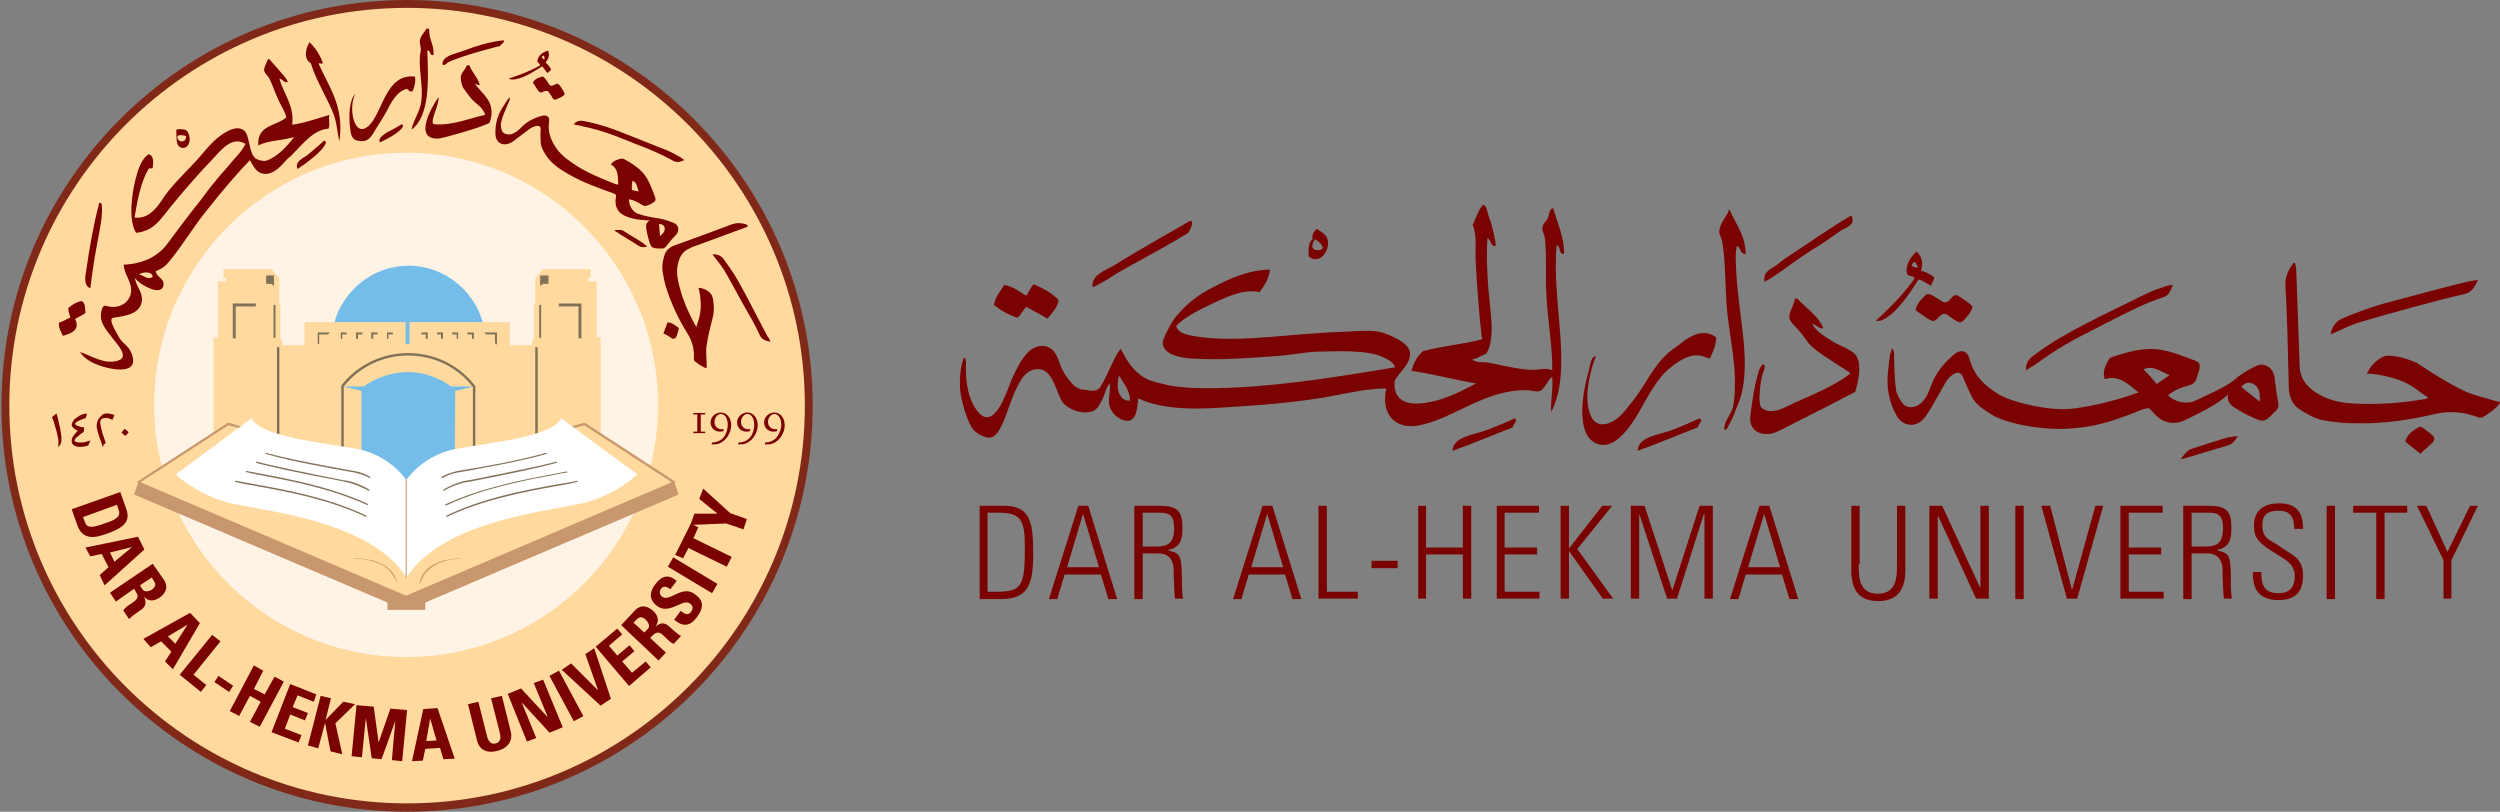 <?xml version="1.0" encoding="utf-8"?>
<!-- Generator: Adobe Illustrator 19.1.0, SVG Export Plug-In . SVG Version: 6.00 Build 0)  -->
<svg version="1.1" id="Layer_1" xmlns="http://www.w3.org/2000/svg" xmlns:xlink="http://www.w3.org/1999/xlink" x="0px" y="0px"
	 viewBox="0 0 509.1 165.3" style="enable-background:new 0 0 509.1 165.3;" xml:space="preserve">
<rect x="0" y="0" width="509.1" height="165.3" fill="#808080" stroke="none"/>
<style type="text/css">
	.st0{fill:#FFD99D;}
	.st1{fill:#802919;}
	.st2{fill:#FFF3E5;}
	.st3{fill:#FFFFFF;}
	.st4{fill:#817257;}
	.st5{fill:#74BDE9;}
	.st6{fill:#857D5D;}
	.st7{fill:#C9976D;}
	.st8{fill-rule:evenodd;clip-rule:evenodd;fill:#7A0200;}
	.st9{fill:#7A0200;}
</style>
<g>
	<g>
		<path class="st0" d="M164.7,82.6c0-45.2-36.6-81.8-81.8-81.8C37.7,0.8,1.1,37.4,1.1,82.6c0,45.2,36.6,81.8,81.8,81.8
			C128.1,164.4,164.7,127.8,164.7,82.6"/>
		<path class="st1" d="M82.9,165.3c-45.6,0-82.6-37.1-82.6-82.6C0.2,37.1,37.3,0,82.9,0c45.6,0,82.6,37.1,82.6,82.6
			C165.5,128.2,128.4,165.3,82.9,165.3 M82.9,1.6c-44.7,0-81,36.3-81,81c0,44.7,36.3,81,81,81c44.7,0,81-36.3,81-81
			C163.9,38,127.5,1.6,82.9,1.6"/>
		<path class="st2" d="M134,82.5c0,28.4-23,51.3-51.3,51.3c-28.4,0-51.3-23-51.3-51.3c0-28.4,23-51.4,51.3-51.4
			C111,31.1,134,54.1,134,82.5"/>
		<polygon class="st0" points="122.3,88.4 122.3,68.7 121.5,68.7 121.5,57.3 119.8,57.3 119.8,56.6 120.3,56.6 120.3,54.8 
			110.5,54.8 109,56.7 109,61.9 108.7,62 108.7,69 108.4,69.2 108.4,70.3 103.8,70.3 103.8,65.6 62,65.6 62,70.3 57.5,70.3 
			57.5,69.2 57.1,69 57.1,62 56.9,61.9 56.9,56.7 55.3,54.8 45.5,54.8 45.5,56.6 46,56.6 46,57.3 44.4,57.3 44.4,68.7 43.5,68.7 
			43.5,88.2 28.2,98.2 82.6,121.4 82.8,121.5 82.9,121.4 137.3,98.2 		"/>
		<polygon class="st3" points="128.7,32.5 128.7,32.5 128.7,32.5 		"/>
		<polygon class="st4" points="96.1,69 96.5,69 96.5,67.7 95.2,67.7 95.2,68.1 96.1,68.1 		"/>
		<polygon class="st4" points="99,68.1 100.8,68.1 100.8,69.9 101.2,70.2 101.2,67.7 98.6,67.7 		"/>
		<polygon class="st4" points="69.7,68.1 70.6,68.1 70.6,67.7 69.4,67.7 69.4,69 69.7,69 		"/>
		<polygon class="st4" points="93,69 93.3,69 93.3,67.7 92.1,67.7 92.1,68.1 93,68.1 		"/>
		<polygon class="st4" points="64.7,70.2 65,69.9 65,68.1 66.8,68.1 67.2,67.7 64.7,67.7 		"/>
		<polygon class="st4" points="76,68.1 76.9,68.1 76.9,67.7 75.6,67.7 75.6,69 76,69 		"/>
		<polygon class="st4" points="72.9,68.1 73.8,68.1 73.8,67.7 72.5,67.7 72.5,69 72.9,69 		"/>
		<polygon class="st4" points="89.8,69 90.2,69 90.2,67.7 89,67.7 89,68.1 89.8,68.1 		"/>
		<polygon class="st4" points="79.1,68.1 80,68.1 80,67.7 78.8,67.7 78.8,69 79.1,69 		"/>
		<polygon class="st4" points="86.7,69 87.1,69 87.1,67.7 85.8,67.7 85.8,68.1 86.7,68.1 		"/>
		<polygon class="st4" points="113.8,61.8 113.8,62.4 117.8,62.4 117.8,68.9 118.4,68.9 118.4,61.8 		"/>
		<polygon class="st4" points="110,56.1 110,58.2 110.6,57.8 111.7,57.8 111.7,56.1 110.3,56.1 		"/>
		<rect x="109.8" y="62.1" class="st4" width="0.4" height="6.7"/>
		<rect x="55.7" y="62.1" class="st4" width="0.4" height="6.7"/>
		<polygon class="st4" points="55.8,56.1 55.5,56.1 54.2,56.1 54.2,57.8 55.2,57.8 55.8,58.2 		"/>
		<polygon class="st4" points="47.4,68.9 48,68.9 48,62.4 52.1,62.4 52.1,61.8 47.4,61.8 		"/>
		<rect x="56.4" y="70.7" class="st4" width="0.5" height="17.8"/>
		<rect x="109" y="70.7" class="st4" width="0.5" height="17.8"/>
		<path class="st4" d="M83.1,71.9c-5.3,0-10.3,2.4-13.6,6.6l0,0.1v19.9h27.3V78.6l-0.1-0.1C93.4,74.3,88.5,71.9,83.1,71.9 M96.3,98
			H70V78.7c3.2-4,8-6.3,13.1-6.3c5.2,0,10,2.3,13.2,6.4V98z"/>
		<path class="st5" d="M82.5,70.1h0.9v-4.5h14.9c-1.9-6.7-8.1-11.5-15.1-11.5c-7,0-13.2,4.8-15.1,11.5h14.5V70.1z"/>
		<path class="st5" d="M91.9,78.7c-9.5-6.6-17.8,0-17.8,0h-4.4l3.9,0.9v18.7l19,0l0.1-18.7l3.8-0.9h-4.4H91.9z"/>
		<line class="st6" x1="108.7" y1="95.9" x2="108.5" y2="95.7"/>
		<path class="st7" d="M137.4,98.4L137.4,98.4c0.1,0,0.1-0.1,0.1-0.2c0-0.1,0-0.2-0.1-0.2l-18.3-11.9c-0.1,0-0.1,0-0.2,0l-2.4,0.7
			c-0.1,0-0.2,0.1-0.1,0.3c0,0.1,0.1,0.2,0.3,0.1l2.3-0.6l17.8,11.6l-54.1,23.1L28.6,98.2l17.9-11.6l2.3,0.6c0.1,0,0.2,0,0.3-0.1
			c0-0.1,0-0.2-0.1-0.3l-2.4-0.7c-0.1,0-0.1,0-0.2,0L28.1,98c-0.1,0-0.1,0.1-0.1,0.2c0,0.1,0.1,0.1,0.1,0.2l0,0l-0.8,2.3l51.6,22
			v1.5h7.7v-1.5l51.6-22L137.4,98.4z"/>
		<path class="st3" d="M82.8,97.7c0,0,3.1-4.8,9.6-6.2c6.6-1.3,19.9-2.4,21.9-6.3l15.5,11.4c0,0-3.9,3.8-10.1,5.6
			c-6.2,1.8-29.2,3.3-36.9,15.4V97.7z"/>
		<path class="st3" d="M82.7,97.7c0,0-3.1-4.8-9.6-6.2c-6.6-1.3-19.9-2.4-21.9-6.3L35.8,96.6c0,0,3.9,3.8,10.1,5.6
			c6.2,1.8,29.2,3.3,36.9,15.4V97.7z"/>
		<path class="st4" d="M90,97.4c0.9-0.5,2-1,3.3-1.2c0.2,0,0.6-0.1,1.2-0.2c3.3-0.6,11.9-2.1,16.9-3.6l-0.2-0.2
			c-5,1.5-13.5,3-16.8,3.5c-0.6,0.1-1.1,0.2-1.2,0.2c-1.3,0.3-2.4,0.7-3.3,1.2L90,97.4z"/>
		<path class="st4" d="M112.8,96.7c1-0.2,1.9-0.4,2.8-0.5l-0.2-0.2c-0.8,0.2-1.7,0.3-2.6,0.5l0,0c-5.8,1.1-14.5,2.7-22.1,6.2l0,0.3
			C98.3,99.4,107,97.8,112.8,96.7L112.8,96.7z"/>
		<path class="st4" d="M113.2,99c1.8-0.3,3.4-0.6,4.5-0.9l-0.2-0.2c-1.1,0.3-2.7,0.5-4.4,0.8c-6.1,1.1-14.8,2.7-22.2,6.3l0,0.3
			C98.4,101.7,107.1,100.1,113.2,99"/>
		<path class="st4" d="M95.5,97.8l-0.7,0.1c-1.5,0.3-3.4,1.1-4.5,1.8l0,0.3c1.1-0.7,3-1.5,4.6-1.8l0.7-0.1
			c9.2-1.8,15.2-3.1,17.9-3.9l-0.2-0.2C110.5,94.8,104.5,96,95.5,97.8"/>
		<path class="st4" d="M70.6,98.2c1.5,0.3,3.5,1.2,4.6,1.8l0-0.3c-1.1-0.7-3-1.5-4.5-1.8c-0.1,0-0.4-0.1-0.8-0.1
			C61,96,55.1,94.8,52.3,94L52,94.2c2.7,0.8,8.7,2.1,17.8,3.8C70.3,98.1,70.5,98.2,70.6,98.2"/>
		<path class="st4" d="M54,92.4c5,1.5,13.6,3,16.9,3.6c0.6,0.1,1.1,0.2,1.2,0.2c1.3,0.3,2.4,0.7,3.3,1.2l0-0.3c-0.9-0.5-2-1-3.3-1.2
			c-0.2,0-0.6-0.1-1.2-0.2c-3.3-0.6-11.7-2.1-16.8-3.5L54,92.4z"/>
		<path class="st4" d="M52.7,96.7L52.7,96.7c5.9,1.1,14.6,2.7,22.2,6.2l0-0.3c-7.6-3.5-16.3-5.1-22.1-6.2l0,0
			c-0.9-0.2-1.8-0.3-2.6-0.5l-0.2,0.2C50.7,96.3,51.7,96.5,52.7,96.7"/>
		<path class="st4" d="M52.3,99c6.1,1.1,14.8,2.7,22.3,6.3l0-0.3c-7.5-3.6-16.2-5.2-22.2-6.3c-1.7-0.3-3.3-0.6-4.4-0.8l-0.2,0.2
			C48.9,98.4,50.5,98.7,52.3,99"/>
		<path class="st7" d="M82.7,117.7c-0.1,0-0.1-0.1-0.1-0.1V97.7c0-0.1,0.1-0.1,0.1-0.1c0.1,0,0.1,0.1,0.1,0.1v19.9
			C82.9,117.7,82.8,117.7,82.7,117.7"/>
		<path class="st8" d="M88.3,11.2c-1,0.2-0.5-1-1.3-0.9c0.3,6.1,0.5,13.4-3.2,16.1c0.4-2.1,1.7-3.5,2-5.8c0.4-2.9-0.5-6.1-0.3-9
			c0-0.5,0.2-1.1,0.2-1.6c0-0.5-0.3-1.2-0.2-1.7c0.1-1,1-1.8,1.4-2.5c0.2,0,0.4,0,0.5,0.2C87.3,8,88.4,9,88.3,11.2"/>
		<path class="st8" d="M102.6,8.2c0.1,0.7-0.6,0.7-0.8,1.2c-0.4,0-7.6,1.9-10.6,3.3c-0.3,0.2-0.6,0.8-1.1,0.4c0-1.7,2.2-2,4.1-2.7
			C96.9,9.4,99.6,8.5,102.6,8.2"/>
		<path class="st8" d="M63,8.6c1.2,1,2.3,2.9,2.7,4.1c0,0.7-0.6-0.1-0.8,0.3c2,4.6,5.3,8.7,4.2,15.8c-0.3-1.2-0.5-3.5-1-5.1
			c-1.3-3.6-3.6-6.9-4.8-10.8C61.8,12,62.2,10.1,63,8.6"/>
		<path class="st8" d="M54.6,12c0.2,0,0.3,0.2,0.4,0.2c0.6,0.8,1.3,1.4,1.9,2.2c0.6,0.7,1.4,1.4,1.7,2.3C58,17,57.5,16.1,56.9,16
			c0.8,3.1,3.1,5.5,2.6,9.4c2.8-0.4,5.1-1.3,7.6-2c-0.3,0.8,0.2,2-0.2,2.8c-3.1,0.2-5.4,3.3-7.4,5.3c-0.3,0.4-0.8,0.6-1.1,1
			c-0.9,1-2.4,2.8-4.1,2.9c-2,0.1-2.6-1.4-3.4-2.8c-3,3.1-5.8,6.5-8.6,10c-2.8,3.4-5,7.2-7.8,10.6c-0.8,1-1.6,1.6-2.8,2
			c0.2,1.3,1.7,1.4,1.6,2.8c-0.3,2.6-5-0.1-5.8-1.4c0.1,1.6,1.6,2.8,1.4,4.7c-0.4,2.6-3.1,3-5.8,3.4c-1.2,0.2,0.5,2.8,1.2,4.1
			c0.8,1.3,1.9,1.6,2.5,3.2c1.9,4.9-5.3,3.1-7.6,2c-1.4-0.6-2.5-1.6-2.9-2.3c2.3,0.7,5.2,2.8,8.1,1.6c2.4-1.3-2.8-5-3.7-7.9
			c-0.4-1.2,0-3.6,1-3.1c2.6,0.8,4.8-0.8,5-2.9c0.2-2-1.5-3.6-1.5-5.5c4.3-0.2,7.3-1.9,9.2-4.7c0.4-0.5,4.6-6.2,6.5-8.5
			c0.3-0.4,0.6-0.8,0.9-1.2c0.8-1.1,1.7-2.2,2.7-3.4c0.1-0.1,0.4-0.5,0.5-0.6c0.4-0.4,0.9-1,1.4-1.6c1.2-1.5,2.7-2.8,3.6-4.6
			c-2.8-1.7-5,1.3-6.7,3.1c-2.8,2.9-5.3,5.8-7.8,8.8c-1.3,1.5-2.4,3.2-3.7,4.4c-0.9,0.9-2.5,1.7-4.1,1.8c-1.7-2.8-0.8-8.6,0.2-12
			c0.5-1.7,1.3-3.4,2.4-4c0.9,0.3,1,1.3,0.8,2.6c0.1,0.5-0.5,0.2-0.8,0.3c-1.6,2.7-2.3,6.3-2.9,10c2.5,0.3,4.1-1.4,5.4-3.3
			c1.9-3,4.3-5.2,7.2-8.3c1.1-1.2,2.2-2.7,3.7-4.1c1.1-1,4.1-3.4,5.9-2.1c1.4,1,0.9,4.6,2.5,5.8c0.4,0.3,1.5,0.6,2.2,0.4
			c2.3-0.8,4.3-3.1,5.6-4.8c-2.3,0.7-5.3,0.7-7.3,1.7c-0.3-4.2,3.7-3.9,5.7-5.7c-0.2-1.2-1.2-2.5-1.8-4c-0.6-1.3-1.1-2.9-1.7-4
			c-0.3-0.5-0.9-1-1-1.5C53.7,13.7,54.3,12.8,54.6,12 M28.3,55.9c0.9,0.1,1.7,1.2,2.8,0.5C31,55.1,28.9,55.4,28.3,55.9"/>
		<path class="st8" d="M97.7,17.3c-0.5,0.1-0.7-0.2-1-0.3c0.9,1.6,3.4,3,3.4,5.8c0,0.8-0.1,1.3-0.4,2.2c-1.5,0.9-9.3,3.1-10.3,3.2
			c-5.5,0.4-1.3-6.8-0.1-8.4c0.2,1.6-2.1,5.4-0.8,5.5c3.7,0.3,7-1.2,10.3-1.9c-0.4-1.6-2-2.3-2.9-3.4c-0.7-0.9-0.8-1-1.5-2
			c-0.4-0.6-0.8-2.3-0.4-2.9c0.3-0.6,0.8-1.1,1.1-1.8c0.1,0,0.3,0,0.5,0C96.1,14.8,97.3,15.7,97.7,17.3"/>
		<path class="st8" d="M84.5,15.6c0.2,1-0.1,2.2-0.5,3c-0.8,0.2-0.7-0.4-1.2-0.5c-2.1,0.6-3.1,2.7-4.2,4.8c-0.5,0.9-1.1,1.8-1.7,2.8
			c-1,1.4-1.5,3.4-3.8,3c-1.6-0.2-1.7-1.4-1.9-3.5c-0.1-1.8-0.1-4.9,1.2-6.1c-1.6,2.6-0.3,9.5,2.8,6.4C78,22.7,78.6,14.9,84.5,15.6"
			/>
		<path class="st8" d="M35.9,26.4c0.3-0.1,1.3-0.2,2,0.1c1.2,1.1,0.9,3.9-0.9,3.6C35.7,29.8,36,28,35.9,26.4 M36.1,27.8
			c0,1.3,1.9,1.4,1.8-0.1C37.3,27.5,36.3,27.4,36.1,27.8"/>
		<path class="st8" d="M66,28.6c0.2,0.1,0.3,0.2,0.4,0.4c-0.5,1.8-4.7,4.7-5.8,5.4c-0.7-1.5,1.2-2.2,2.1-2.9
			C63.8,30.6,65.9,28.8,66,28.6"/>
		<path class="st8" d="M20.3,41.3c0.2,0,0.3,0.1,0.4,0.2c0.3,2.2-0.3,4.8-0.8,7.5c-0.6,3.2-1.1,6.2-1.5,9.7c-1.5-0.6-1-2.5-0.8-3.9
			c0.6-4.2,1.5-9.3,2.5-13C20,41.5,20.2,41.5,20.3,41.3"/>
		<path class="st8" d="M16.6,61.3c0.8,0.3,0.7,1.5,0.8,2.4c-0.6,0.6-1.5,0.8-2.1,1.3c1.1,2.2-0.8,2.9-2.5,3.4
			c-0.3-0.9-0.9-1.4-0.8-2.7c0.9-0.2,1.4-0.7,2.3-1c-0.1-0.7-0.4-1.2-0.4-2C14.7,62.1,15.5,61.5,16.6,61.3"/>
		<path class="st8" d="M81.8,25.3c0.2,0.1,0.3,0.3,0.3,0.4c-0.8,1.5-3.6,2.7-4.7,3.3c-0.7-0.8,1.2-2,2.3-2.5
			C81,25.8,81.7,25.4,81.8,25.3"/>
		<path class="st8" d="M152.3,46.1c-0.2,0.1-0.4,0.2-0.7,0.3c-3.2,1.2-6.3,2.3-9.5,3.5c-0.6,0.2-1.2,0.4-1.7,0.7
			c-1.5,0.6-2.1,1.9-2.4,3.4c-0.3,1.5,0,3.1,0.4,4.5c0.7,2.7,1.8,5.2,3.1,7.6c0.1,0.1,0.2,0.3,0.3,0.5c0.3-1.1,0.7-2,0.8-3
			c0.3-1.7-0.1-4.4-0.4-5c1.1,0.1,2,0.5,2.6,1.3c0.6,0.7,0.7,3.4,0.4,4.5c-0.5,2-1,3.9-1.3,5.9c-0.2,1.3,0,2.7,0,4
			c0,0.2,0,0.4,0,0.7c-1-0.3-1.7-0.9-2.5-1.5c-0.1-0.1-0.1-0.3-0.1-0.5c0.1-1.8-0.3-3.5-1.3-5.1c-1.7-2.7-3.1-5.6-4.1-8.6
			c-0.5-1.4-0.8-2.8-1-4.3c-0.1-1,0.1-2,0.4-3c0.3-1,1-1.6,2-2c2.2-0.8,4.4-1.6,6.6-2.4c1.7-0.6,3.4-1.3,5.1-1.9c1.1-0.4,2-0.3,3,0
			C152.3,46,152.3,46,152.3,46.1"/>
		<path class="st8" d="M156.9,69.6c-1.1-0.2-1.8-0.5-2.2-1.4c-1-2.2-2.2-4.2-3.4-6.3c-1.3-2.3-2.5-4.7-3.9-7
			c-0.7-1.1-1.6-2.1-2.3-3.1c0.8-0.1,1.7,0.2,2.3,1c1,1.4,2,2.8,2.8,4.2c1.8,3.2,3.4,6.4,5.1,9.6c0.3,0.6,0.7,1.3,1,1.9
			C156.6,68.8,156.7,69.1,156.9,69.6"/>
		<path class="st8" d="M116.8,25.3c0.9-1,1.9-0.7,2.8-0.5c2.6,0.5,5.1,1.4,7.6,2.4c2.9,1.1,5.7,2.3,8.6,3.4c1,0.4,1.9,1,2.9,1.5
			c0.2,0.1,0.3,0.3,0.7,0.5c-0.8,0.3-1.4,0.6-2.2,0.2c-2.5-1.4-5.1-2.5-7.8-3.5c-2.1-0.8-4.1-1.7-6.3-2.4c-1.8-0.6-3.6-1-5.4-1.4
			C117.5,25.5,117.2,25.4,116.8,25.3"/>
		<path class="st8" d="M108.5,16.8c0.5-0.8,1.2-1,1.9-1.2c0.1-0.1,0.5,0.2,0.6,0.4c0.3,0.3,0.5,0.7,0.7,1c0.3,0.5,0.6,0.6,1.1,0.3
			c0.8-0.4,0.9-0.3,1.4,0.4c0.2,0.3,0.3,0.5,0.5,0.8c0.4,0.7,0.4,0.8-0.3,1.2c-0.1,0.1-0.3,0.2-0.4,0.2c-1.2,0.6-1.2,0.6-1.8-0.5
			c-0.1-0.1-0.2-0.3-0.3-0.4c-0.2-0.5-0.5-0.6-1.1-0.4c-0.8,0.4-0.9,0.3-1.4-0.4C109.1,17.7,108.8,17.2,108.5,16.8"/>
		<path class="st8" d="M135.1,67.9c0.3-0.9,0.6-1.5,0.8-2.2c0.9-0.1,1.5,0.5,2.2,1c0.1,0.1,0.2,0.3,0.1,0.4
			c-0.2,0.6-0.3,1.2-0.6,1.7c-0.1,0.1-0.5,0.2-0.6,0.2C136.4,68.6,135.8,68.2,135.1,67.9"/>
		<path class="st9" d="M127.1,47.1c-0.6-0.4-1.2-0.3-2-0.2c0.2,0.2,0.3,0.3,0.4,0.3c1.5,1,3.1,1.9,4.6,2.9c0.5,0.3,1,0.3,1.7,0.1
			c-0.4-0.3-0.7-0.6-1-0.8C129.6,48.6,128.3,47.9,127.1,47.1"/>
		<path class="st9" d="M137.2,45.4c-0.9-0.4-1.9-0.7-2.9-0.9c-1.5-0.2-3-0.5-4.5-1c-1-0.4-1.8-1.8-1.7-2.9c1,0.1,1.8,0.6,2.6,1.1
			c0.4,0.3,0.8,0.3,1.2,0.1c0.3-0.1,0.6-0.2,0.9-0.4c0.7-0.4,0.8-0.6,0.6-1.3c-0.5-1.3-1-2.6-1.6-3.7c-1.1-1.9-2.9-3-4.7-4
			c-0.2-0.1-0.4-0.1-0.6-0.1c-0.8,0.2-1.6,0.4-2.1,1.2c1.6,0.9,1.4,2.5,1.5,4.1c-0.4-0.1-0.6-0.1-0.8-0.2c-2.5-1-5-2-7.3-3.4
			c-1.7-1.1-3.3-2.1-4.5-3.8c-1.1-1.6-1.8-3.3-1.5-5.3c0.2-1.1-0.4-1.6-1.5-1.3c-1.5,0.4-2.9,1.1-4,2.2c-0.6,0.6-1.2,1.2-2.1,1.5
			c-0.8,0.2-1.7,0-2-0.7c-0.2-0.6-0.3-1.3-0.1-1.9c0.3-1.3,0.9-2.4,1.4-3.7c0.1-0.3,0.4-0.6,0.3-1.2c-0.2,0.3-0.4,0.4-0.5,0.6
			c-0.4,0.6-0.7,1.1-1.1,1.7c-1,1.7-1.4,3.4-1.3,5.4c0.1,1.5,1.4,2.3,2.8,1.7c0.5-0.2,1-0.5,1.4-0.9c1-0.7,1.9-1.4,2.8-2.1
			c0.3-0.2,0.7-0.4,1.1-0.5c0.7-0.2,1.2,0,1.1,0.8c-0.1,0.8,0,1.6,0,2.3c0,1,0.5,1.9,1,2.7c1.2,1.9,3,3,4.9,4.1
			c2.8,1.6,5.7,2.6,8.7,3.7c0.8,0.3,0.8,0.3,0.7,1c-0.3,1.8,0.5,3.2,2.2,3.8c1.5,0.6,3,0.7,4.7,0.8c-0.7,0.4-0.8,1-0.7,1.6
			c0.1,0.8,0.3,1.5,0.5,2.3c0.5,1.7,0.6,1.8,2.4,1.8c0,0,0.1,0,0.1,0c0.5,0.1,0.8-0.1,1.1-0.5c0.6-0.8,1.2-1.5,1.9-2.2
			C138.4,47.1,138.3,45.8,137.2,45.4 M128.8,36.8c1,0.4,0.9,1.4,1.3,2.2c-0.5-0.1-0.9-0.2-1.4-0.3C128.6,38,128.7,37.4,128.8,36.8
			 M134.4,48.1c-0.1-0.9-0.1-1.7-0.2-2.5c0.5,0,0.9,0.2,1.1,0.6C135.5,46.9,135.3,47.3,134.4,48.1"/>
		<path class="st8" d="M111.6,10.3c0.4,1,0.1,1.7-0.5,2.4c0.4,0.4,0.8,0.8,1.1,1.4c0,0.4-0.6,0.5-0.7,0.8c-0.4-0.4-0.7-1-1.1-1.4
			c-1.2,0.8-3.4,2.2-5.2,2.6c-0.5,0.1-1.2,0.2-1.6-0.1c2.2-0.7,4.5-1.6,6.4-2.7c-0.1-0.5-0.5-0.4-0.6-0.9
			C109.7,11.2,110.4,10.7,111.6,10.3 M110.3,11.6c0.2,0.3,0.3,0.5,0.6,0.5c-0.1-0.3,0.1-0.5-0.2-0.8
			C110.5,11.4,110.4,11.5,110.3,11.6"/>
		<path class="st9" d="M24.5,100.2l1.2,3.4c1,2.7-0.7,3.9-3.7,5c-1.5,0.5-4.9,2-6.2-1.5l-1.2-3.4L24.5,100.2z M16.9,105.3l0.4,1
			c0.4,1.3,1.5,1.2,4,0.3c1.8-0.6,3.4-1.2,2.9-2.7l-0.4-1.1L16.9,105.3z"/>
		<path class="st9" d="M17.4,111.5l10.7-2.2l1.3,2.6l-8.1,7.3l-1-2.1l1.8-1.6l-1.4-2.7l-2.3,0.5L17.4,111.5z M26.9,111.4L26.9,111.4
			l-4.5,1.1l0.9,1.9L26.9,111.4z"/>
		<path class="st9" d="M23.6,122.5l-1.2-1.8l8.7-5.9l2.3,3.3c0.8,1.2,0.6,2.6-0.9,3.6c-1.1,0.7-2.2,0.9-3.2-0.2l0,0
			c0.2,0.4,0.9,1.7-0.6,2.7c-0.6,0.4-2.2,1.5-2.4,1.9l-1.2-1.8c0.4-0.6,1-1,1.5-1.3c1-0.7,2-1.2,1-2.6l-0.3-0.5L23.6,122.5z
			 M28.5,119.2L29,120c0.5,0.7,1.4,0.4,1.9,0.1c0.8-0.6,0.9-1.1,0.5-1.7l-0.5-0.8L28.5,119.2z"/>
		<path class="st9" d="M29.2,130.1l9.5-5.3l2,2.1l-5.5,9.4l-1.6-1.6l1.3-2l-2.1-2.1l-2.1,1.2L29.2,130.1z M38.2,127.2L38.2,127.2
			l-4,2.4l1.5,1.5L38.2,127.2z"/>
		<polygon class="st9" points="36.6,137.4 43.2,129.3 44.9,130.6 39.4,137.4 42,139.5 40.9,140.9 		"/>
		
			<rect x="44.8" y="137.5" transform="matrix(0.559 -0.829 0.829 0.559 -95.368 99.168)" class="st9" width="1.5" height="3.6"/>
		<polygon class="st9" points="53.9,141.4 55.9,137.8 57.8,138.8 52.9,148 50.9,147 53.1,142.9 50.9,141.7 48.7,145.8 46.8,144.8 
			51.7,135.5 53.6,136.6 51.7,140.3 		"/>
		<polygon class="st9" points="55.3,149.1 59.1,139.3 64.4,141.4 63.9,142.9 60.6,141.6 59.6,144 62.7,145.2 62.1,146.7 59.1,145.5 
			58,148.4 61.4,149.7 60.8,151.2 		"/>
		<polygon class="st9" points="69.9,142.9 72.3,143.4 68.3,147.3 69.7,153.6 67.3,153 66.2,147.2 66.2,147.2 64.8,152.4 62.7,151.8 
			65.3,141.7 67.4,142.2 66.3,146.6 66.3,146.6 		"/>
		<polygon class="st9" points="71.6,154 72.6,143.6 76.1,143.9 77.1,151.2 77.1,151.2 79.5,144.3 82.9,144.6 81.9,155 79.8,154.8 
			80.5,146.8 80.5,146.8 77.7,154.6 75.7,154.4 74.5,146.2 74.5,146.2 73.7,154.2 		"/>
		<path class="st9" d="M83.9,155l2.3-10.6l2.9-0.2l3.5,10.3l-2.3,0.1l-0.7-2.3l-3,0.2l-0.5,2.4L83.9,155z M87.6,146.3L87.6,146.3
			l-0.8,4.6l2.1-0.1L87.6,146.3z"/>
		<path class="st9" d="M102.2,141.7l1.8,7.2c0.4,1.5-0.1,3.3-2.7,4c-2.3,0.6-3.8-0.3-4.2-2.3l-1.8-7.2l2.1-0.5l1.8,7.1
			c0.3,1.2,1,1.6,1.7,1.4c0.9-0.2,1.2-1,0.9-2.1l-1.8-7.1L102.2,141.7z"/>
		<polygon class="st9" points="107.3,151 103.4,141.3 106.1,140.2 111.4,145.9 111.5,145.9 108.7,139.1 110.6,138.4 114.6,148.1 
			111.9,149.2 106.3,143.1 106.3,143.2 109.2,150.3 		"/>
		
			<rect x="110" y="140.6" transform="matrix(0.473 0.881 -0.881 0.473 185.661 -26.836)" class="st9" width="10.5" height="2.2"/>
		<polygon class="st9" points="114.4,136.4 116.3,135.1 121.8,140.6 121.8,140.6 119.2,133.2 121,132 124.4,142.3 122.3,143.7 		"/>
		<polygon class="st9" points="128.1,139.7 121.3,131.7 125.7,128 126.7,129.2 124,131.5 125.7,133.5 128.2,131.4 129.2,132.6 
			126.7,134.7 128.7,137 131.5,134.7 132.5,135.9 		"/>
		<path class="st9" d="M135.6,132.9l-1.5,1.6l-7.6-7.2l2.8-3c1-1.1,2.4-1.1,3.7,0.1c1,0.9,1.3,2,0.5,3.2l0,0c0.4-0.3,1.4-1.3,2.8,0
			c0.5,0.5,2,1.8,2.4,1.9l-1.5,1.6c-0.7-0.2-1.1-0.8-1.6-1.2c-0.9-0.9-1.6-1.7-2.8-0.4l-0.4,0.4L135.6,132.9z M131.2,128.8l0.7-0.7
			c0.6-0.6,0.1-1.4-0.4-1.9c-0.7-0.7-1.3-0.6-1.8-0.1l-0.7,0.7L131.2,128.8z"/>
		<path class="st9" d="M141.9,125.7c-1.6,2.2-3.2,1.7-4.6,0.5l1.3-1.8c0.8,0.6,1.5,1.1,2.2,0.1c0.4-0.6,0.3-1.2-0.3-1.6
			c-1.5-1.1-4.2,2.4-6.7,0.5c-1.3-1-1.9-2.4-0.3-4.5c1.3-1.7,2.7-2,4.3-0.6l-1.3,1.7c-0.6-0.5-1.4-0.8-1.9-0.1
			c-0.4,0.6-0.3,1.1,0.2,1.6c1.6,1.2,4.1-2.5,6.7-0.5C143.8,122.6,142.9,124.3,141.9,125.7"/>
		<polygon class="st9" points="145,120.8 136,115.4 137.1,113.5 146.1,118.9 		"/>
		<polygon class="st9" points="140.7,106.6 142.2,107.4 141.2,109.6 149,113.4 148,115.4 140.2,111.6 139.1,113.7 137.5,113 		"/>
		<polygon class="st9" points="147.9,106.6 140.6,106.9 141.4,104.6 146.1,104.6 142.4,101.6 143.2,99.5 148.7,104.5 152.1,105.7 
			151.4,107.8 		"/>
		<polygon class="st9" points="143.6,88.2 141.2,88.2 141.2,87.9 142,87.9 142,84.4 141.2,84.4 141.2,84.1 143.6,84.1 143.6,84.4 
			142.7,84.4 142.7,87.9 143.6,87.9 		"/>
		<path class="st9" d="M145,90.1c0.6,0,0.9-0.1,1.4-0.3c0.4-0.2,0.8-0.5,1-0.8c0.5-0.6,0.8-1.6,0.8-2.5c0-1.3-0.6-2.2-1.4-2.2
			c-0.7,0-1.3,0.8-1.3,1.6c0,0.9,0.6,1.5,1.5,1.5h0.4l-0.1,0.4c-0.3,0.1-0.5,0.1-0.7,0.1c-1.1,0-1.9-0.8-1.9-1.9c0-1.1,1-2,2.1-2
			c1.2,0,2.1,1.1,2.1,2.6c0,1.6-1.1,3.2-2.4,3.7c-0.5,0.2-0.8,0.2-1.6,0.2L145,90.1z"/>
		<path class="st9" d="M150.4,90.1c0.7,0,0.9-0.1,1.4-0.3c0.4-0.2,0.8-0.5,1-0.8c0.5-0.6,0.8-1.6,0.8-2.5c0-1.3-0.6-2.2-1.4-2.2
			c-0.7,0-1.3,0.8-1.3,1.6c0,0.9,0.6,1.5,1.5,1.5h0.4l-0.1,0.4c-0.3,0.1-0.5,0.1-0.7,0.1c-1.1,0-1.9-0.8-1.9-1.9c0-1.1,1-2,2.1-2
			c1.2,0,2.1,1.1,2.1,2.6c0,1.6-1.1,3.2-2.4,3.7c-0.5,0.2-0.8,0.2-1.6,0.2L150.4,90.1z"/>
		<path class="st9" d="M155.8,90.1c0.6,0,0.9-0.1,1.4-0.3c0.4-0.2,0.8-0.5,1-0.8c0.5-0.6,0.9-1.6,0.9-2.5c0-1.3-0.6-2.2-1.4-2.2
			c-0.7,0-1.3,0.8-1.3,1.6c0,0.9,0.6,1.5,1.5,1.5h0.4l-0.1,0.4c-0.3,0.1-0.5,0.1-0.7,0.1c-1.1,0-1.9-0.8-1.9-1.9c0-1.1,1-2,2.1-2
			c1.2,0,2.1,1.1,2.1,2.6c0,1.6-1.1,3.2-2.4,3.7c-0.5,0.2-0.8,0.2-1.6,0.2L155.8,90.1z"/>
		<path class="st9" d="M10.6,85c0.1-0.2,0.3-0.3,0.4-0.4c0.1-0.1,0.3-0.2,0.5-0.4l0,0c0.1,0.4,0.3,0.9,0.4,1.5
			c0.1,0.5,0.2,0.9,0.3,1.3c0.1,0.4,0.1,0.7,0.2,1.1c0,0.3,0.1,0.6,0.1,0.9c0,0.3,0,0.6,0,0.8c0,0.2-0.1,0.5-0.2,0.7
			c-0.1,0.2-0.3,0.4-0.5,0.6L11.8,91c0.1-0.1,0.1-0.3,0.1-0.5c0-0.2,0-0.3,0-0.5c0-0.2,0-0.6-0.1-0.9c-0.1-0.4-0.2-0.8-0.3-1.3
			c-0.1-0.5-0.3-0.9-0.4-1.4C11,85.9,10.8,85.5,10.6,85"/>
		<path class="st9" d="M17.1,87c0,0.2,0,0.3,0,0.5c0,0.2,0,0.3-0.1,0.5c-0.3,0.2-0.5,0.3-0.7,0.5c-0.2,0.2-0.4,0.3-0.6,0.5
			c-0.2,0.1-0.3,0.3-0.4,0.4c-0.1,0.1-0.1,0.2-0.1,0.3c0,0.1,0,0.2,0.1,0.2c0.1,0.1,0.2,0.1,0.3,0.1c0.1,0,0.2,0.1,0.4,0.1
			c0.1,0,0.2,0,0.3,0c0.4,0,0.8,0,1.1-0.1c0.3-0.1,0.7-0.2,1-0.3c0,0.1-0.1,0.3-0.2,0.5c-0.1,0.2-0.2,0.4-0.2,0.5
			c-0.3,0.1-0.5,0.2-0.8,0.2C16.9,91,16.6,91,16.2,91c-0.2,0-0.4,0-0.6-0.1c-0.2,0-0.4-0.1-0.5-0.2c-0.2-0.1-0.3-0.2-0.4-0.4
			c-0.1-0.1-0.1-0.3-0.1-0.5c0-0.2,0-0.4,0.1-0.6c0.1-0.2,0.2-0.4,0.3-0.5c0.1-0.2,0.2-0.3,0.4-0.5c0.1-0.1,0.2-0.3,0.4-0.4l0-0.1
			c-0.4-0.2-0.7-0.4-0.9-0.6c-0.2-0.2-0.3-0.4-0.3-0.5c0-0.2,0-0.3,0.1-0.5c0.1-0.2,0.2-0.3,0.3-0.5c0.1-0.2,0.2-0.3,0.4-0.4
			c0.1-0.1,0.3-0.2,0.4-0.3c0.3-0.2,0.6-0.4,1-0.5c0.3-0.1,0.7-0.2,0.9-0.2c0,0.2-0.1,0.3-0.1,0.5c-0.1,0.2-0.1,0.3-0.2,0.5
			c-0.2,0-0.5,0.1-0.7,0.2c-0.3,0.1-0.5,0.2-0.7,0.3c-0.2,0.1-0.4,0.2-0.5,0.3c-0.1,0.1-0.2,0.2-0.2,0.3c0,0.1,0,0.1,0.1,0.2
			c0.1,0.1,0.2,0.2,0.4,0.2c0.2,0.1,0.3,0.1,0.5,0.2c0.2,0.1,0.4,0.1,0.6,0.1h0.2C17,87,17,87,17.1,87"/>
		<path class="st9" d="M20.4,86c0,0.3,0.1,0.7,0.2,1.2c0.1,0.5,0.3,1.2,0.6,2c0,0.1,0.1,0.2,0.1,0.3c0,0.1,0.1,0.2,0.1,0.3
			c0,0.1,0.1,0.2,0.1,0.3c0,0.1,0,0.1,0,0.1c0,0,0,0.1-0.1,0.1c0,0.1-0.1,0.1-0.2,0.2c-0.1,0.1-0.1,0.1-0.2,0.2
			C21.1,90.9,21,91,21,91l-0.1,0c-0.2-0.7-0.4-1.3-0.6-1.8c-0.2-0.5-0.3-1-0.4-1.3c-0.1-0.4-0.2-0.7-0.2-0.9c0-0.2,0-0.4,0-0.6
			c0-0.2,0.1-0.4,0.2-0.7c0.1-0.2,0.2-0.5,0.4-0.7c0.2-0.2,0.4-0.4,0.6-0.6c0.2-0.1,0.5-0.2,0.8-0.2c0.3,0,0.6,0,0.9,0.1
			c0.3,0.1,0.5,0.1,0.7,0.2c-0.1,0.2-0.1,0.4-0.2,0.5c-0.1,0.2-0.2,0.4-0.2,0.5l0,0c-0.2-0.1-0.4-0.2-0.7-0.3
			c-0.3-0.1-0.5-0.1-0.7-0.1c-0.3,0-0.5,0.1-0.8,0.2C20.5,85.5,20.4,85.7,20.4,86"/>
		<path class="st9" d="M26.2,88c-0.1,0.1-0.2,0.3-0.3,0.4c-0.1,0.1-0.2,0.2-0.2,0.2c-0.1,0.1-0.1,0.1-0.2,0.1c0,0-0.1,0-0.2-0.1
			c-0.1-0.1-0.2-0.1-0.2-0.2c-0.1-0.1-0.2-0.1-0.2-0.2c-0.1-0.1-0.1-0.1-0.2-0.1l0.7-0.8L26.2,88z"/>
		<path class="st7" d="M85.4,119c0,0,0-0.2,0.1-0.6c0.1-0.2,0.1-0.4,0.2-0.6c0.1-0.2,0.2-0.5,0.4-0.8c0.2-0.3,0.4-0.6,0.6-0.8
			c0.2-0.3,0.6-0.5,0.9-0.8c0.3-0.2,0.7-0.5,1.1-0.6c0.2-0.1,0.4-0.2,0.6-0.3c0.2-0.1,0.4-0.1,0.6-0.2c0.2-0.1,0.4-0.1,0.6-0.2
			c0.2,0,0.4-0.1,0.6-0.1c0.2,0,0.4-0.1,0.6-0.1c0.2,0,0.4-0.1,0.6-0.1c0.4,0,0.8-0.1,1.1-0.1c0.4,0,0.7,0,1,0c0.3,0,0.6,0,0.9,0
			c0.3,0,0.5,0,0.7,0c0.4,0,0.6,0,0.6,0l0,0c0,0-0.2,0-0.6,0c-0.2,0-0.4,0-0.7,0c-0.3,0-0.6,0-0.9,0c-0.3,0-0.7,0-1,0.1
			c-0.4,0-0.7,0.1-1.1,0.1c-0.2,0-0.4,0.1-0.6,0.1c-0.2,0-0.4,0.1-0.6,0.1c-0.2,0.1-0.4,0.1-0.6,0.2c-0.2,0.1-0.4,0.1-0.6,0.2
			c-0.2,0.1-0.4,0.1-0.6,0.2c-0.2,0.1-0.4,0.2-0.5,0.3c-0.4,0.2-0.7,0.4-1,0.6c-0.3,0.3-0.6,0.5-0.8,0.7c-0.3,0.2-0.5,0.5-0.6,0.8
			c-0.2,0.3-0.3,0.5-0.4,0.7c-0.1,0.2-0.2,0.4-0.3,0.6C85.5,118.8,85.4,119,85.4,119L85.4,119z"/>
		<path class="st7" d="M80.9,119c0,0,0-0.2-0.2-0.6c-0.1-0.2-0.2-0.4-0.3-0.6c-0.1-0.2-0.3-0.5-0.4-0.7c-0.2-0.2-0.4-0.5-0.6-0.8
			c-0.2-0.3-0.5-0.5-0.8-0.7c-0.3-0.2-0.6-0.5-1-0.6c-0.2-0.1-0.4-0.2-0.6-0.3c-0.2-0.1-0.4-0.2-0.6-0.2c-0.2-0.1-0.4-0.2-0.6-0.2
			c-0.2-0.1-0.4-0.1-0.6-0.2c-0.2,0-0.4-0.1-0.6-0.1c-0.2,0-0.4-0.1-0.6-0.1c-0.4-0.1-0.8-0.1-1.1-0.1c-0.4,0-0.7,0-1-0.1
			c-0.3,0-0.6,0-0.9,0c-0.3,0-0.5,0-0.7,0c-0.4,0-0.6,0-0.6,0l0,0c0,0,0.2,0,0.6,0c0.2,0,0.4,0,0.7,0c0.3,0,0.5,0,0.9,0
			c0.3,0,0.7,0,1,0c0.4,0,0.7,0.1,1.1,0.1c0.2,0,0.4,0.1,0.6,0.1c0.2,0,0.4,0.1,0.6,0.1c0.2,0,0.4,0.1,0.6,0.1
			c0.2,0.1,0.4,0.1,0.6,0.2c0.2,0.1,0.4,0.1,0.6,0.2c0.2,0.1,0.4,0.2,0.6,0.3c0.4,0.2,0.7,0.4,1.1,0.6c0.3,0.3,0.6,0.5,0.9,0.8
			c0.3,0.3,0.4,0.6,0.6,0.8c0.2,0.3,0.3,0.5,0.4,0.8c0.1,0.2,0.2,0.5,0.2,0.6C80.9,118.8,80.9,119,80.9,119L80.9,119z"/>
	</g>
	<g>
		<path class="st8" d="M467.4,53.6c0.1,0.4,0.1,0.8,0.2,1.2c0.2,5.6,0.4,11.3,0.6,16.9c0,1,0.1,2.1,0.1,3.1c0.2,2.7,1.9,4.4,4.1,5.6
			c2.3,1.3,4.9,1.7,7.4,1.8c4.6,0.2,9.2-0.1,13.8-0.9c0.3,0,0.5-0.1,0.9-0.3c-1.5-1-2.8-2.1-4.3-2.9c-2.6-1.4-7.1-2.1-8.2-2
			c0.7-1.6,1.9-2.8,3.4-3.5c1.5-0.6,5.8,0.6,7.4,1.7c2.8,1.9,5.7,3.7,8.8,5.2c2,1,4.2,1.4,6.4,2.1c0.3,0.1,0.7,0.2,1.2,0.3
			c-1,1.5-2.4,2.3-3.7,3.1c-0.2,0.1-0.5,0-0.8,0c-2.8-1.1-5.7-1.4-8.8-0.7c-5.2,1.2-10.5,2-15.8,1.9c-2.5,0-5-0.2-7.4-0.7
			c-1.6-0.4-3.1-1.3-4.5-2.2c-1.4-0.9-2-2.5-2.1-4.2c-0.1-3.9-0.2-7.8-0.3-11.7c-0.1-3-0.2-6.1-0.4-9.1c-0.1-1.9,0.6-3.4,1.7-4.8
			C467.2,53.5,467.3,53.6,467.4,53.6"/>
		<path class="st8" d="M504.6,57c-0.8,1.8-1.5,2.7-3.2,3c-3.9,0.8-16.5,4.3-20.8,5.6c-2.1,0.6-4.1,1.7-6,2.5
			c0.2-1.4,1.1-2.8,2.5-3.3c2.6-1.1,5.3-2.1,8-2.9c5.9-1.6,16.1-4.3,17.3-4.5C503,57.2,503.6,57.2,504.6,57"/>
		<path class="st8" d="M412.6,75.4c-0.2-1.9,1.1-2.7,2.2-3.5c3.1-2.3,6.5-4.2,10-6c4-2.1,8.1-4,12.1-6c1.4-0.7,2.9-1.2,4.4-1.7
			c0.3-0.1,0.6-0.1,1.2-0.2c-0.5,1.1-0.7,2.1-1.9,2.5c-4,1.3-7.6,3.2-11.3,5.1c-2.9,1.5-5.8,2.9-8.6,4.5c-2.4,1.4-4.6,3-6.8,4.5
			C413.4,74.8,413.1,75.1,412.6,75.4"/>
		<path class="st8" d="M390.1,63.2c0.2-1.5,1.3-2.3,2.1-3.2c0.2-0.2,0.9-0.1,1.2,0.1c0.6,0.3,1.2,0.7,1.8,1.1
			c0.7,0.5,1.3,0.5,1.9-0.2c1-1.2,1.2-1.1,2.4-0.3c0.4,0.3,0.9,0.6,1.3,0.9c1,0.8,1.1,0.9,0.4,2c-0.1,0.2-0.3,0.5-0.5,0.7
			c-1.4,1.7-1.4,1.7-3.2,0.5c-0.2-0.2-0.5-0.3-0.7-0.5c-0.7-0.6-1.2-0.5-1.9,0.2c-1,1.1-1.2,1.1-2.5,0.3
			C391.7,64.3,390.9,63.7,390.1,63.2"/>
		<path class="st8" d="M492.9,92.4c-1.2-1-2.2-1.7-3.1-2.5c0.4-1.5,1.6-2.2,2.7-2.9c0.2-0.1,0.5-0.1,0.7,0c0.8,0.6,1.7,1.2,2.4,1.9
			c0.2,0.2,0.1,0.9-0.1,1.1C494.7,90.8,493.8,91.5,492.9,92.4"/>
		<path class="st9" d="M446.6,91.3c-1.1,0.3-1.7,1.1-2.5,2.2c0.4-0.1,0.7-0.1,0.9-0.2c2.9-0.9,5.8-1.7,8.7-2.6
			c0.9-0.3,1.4-0.9,2-1.9c-0.9,0.1-1.6,0.2-2.2,0.3C451.2,89.8,448.9,90.6,446.6,91.3"/>
		<path class="st9" d="M420.9,87.3c5.3-0.2,9.8-1.6,15.3-3.9l0.8-0.2c0.6-0.2,0.7-0.1,1.3,0.6c1.9,2.4,4.5,3,7.2,1.5
			c2.3-1.2,6.2-2.9,8.2-5c-0.2,1.3,0.4,2.1,1.2,2.6c1.1,0.7,2.2,1.4,3.4,1.9c2.7,1.3,2.9,1.2,4.9-0.9c0,0,0.1-0.1,0.1-0.1
			c0.7-0.5,0.8-1.2,0.6-2c-0.3-1.6-0.5-3.2-0.7-4.9c-0.2-1.9-2-3.2-3.7-2.4c-1.5,0.7-3.1,1.6-4.3,2.7c-2,1.7-5.9,3.3-8.2,4.4
			c-1.6,0.8-4.2,0.3-5.5-1.1c1.3-1.1,2.7-1.6,4.2-2c0.8-0.2,1.3-0.6,1.6-1.4c0.1-0.5,0.4-1.1,0.5-1.6c0.3-1.3,0.2-1.7-0.9-2.1
			c-2.1-0.8-4.3-1.7-6.5-2.1c-3.5-0.7-6.9,0.3-10.3,1.4c-0.3,0.1-0.6,0.3-0.7,0.6c-0.7,1.2-1.3,2.4-0.8,3.9c3-0.9,4.7,1,6.9,2.7
			c0,0-6.1,2.4-13.3,3.3c-4.7,0.6-12.3-1.2-15.2-2.9c-2.8-1.7-5-3.8-5.9-7.1c-0.4-1.8-1.8-2.2-3.2-1c-2,1.7-3.7,3.7-4.6,6.2
			c-0.5,1.4-1,2.7-2.1,3.7c-1,0.9-2.7,1.2-3.6,0.2c-0.7-0.8-1.3-1.9-1.5-2.9c-0.3-2.2-0.3-4.4-0.4-6.5c0-0.6,0.2-1.2-0.4-2
			c-0.2,0.6-0.3,1-0.4,1.3c-0.2,1.1-0.3,2.2-0.4,3.3c-0.4,3.2,0.1,6.2,1.7,9.1c1.2,2.2,3.8,2.6,5.5,0.7c0.6-0.7,1.1-1.5,1.6-2.3
			c1-1.7,1.9-3.4,2.9-5.1c0.3-0.6,0.8-1.1,1.3-1.5c0.9-0.7,1.8-0.8,2.3,0.5c0.5,1.2,1,2.4,1.6,3.6c0.7,1.5,2,2.6,3.4,3.4
			C407.6,86.2,415.7,87.6,420.9,87.3 M436.5,75.2c2-0.9,3.5,0.5,5.3,1.2c-0.8,0.6-1.6,1.1-2.6,1.8C438.3,77.1,437.5,76.2,436.5,75.2
			 M460.2,81.8c-1.4-1.1-2.6-2-3.8-3c0.7-0.8,1.4-1.1,2.3-0.7C459.8,78.6,460.3,79.5,460.2,81.8"/>
		<path class="st8" d="M390.3,51.2c1.3,1.3,1.3,2.6,0.9,3.9c0.9,0.3,1.7,0.6,2.6,1.3c0.3,0.6-0.6,1.2-0.5,1.8
			c-0.9-0.4-1.7-1.1-2.6-1.3c-1.3,2-3.6,5.7-6.1,7.5c-0.8,0.5-1.7,1.2-2.6,0.9c2.9-2.6,5.8-5.6,7.9-8.6c-0.5-0.8-1.1-0.2-1.6-1
			C388.1,54,388.8,52.6,390.3,51.2 M389.3,54.1c0.4,0.3,0.9,0.5,1.3,0.3c-0.4-0.4-0.2-0.8-0.8-1.1C389.5,53.6,389.3,53.9,389.3,54.1
			"/>
		<path class="st8" d="M224.2,78.6c1.5-2.4,2.4-5.4,4-7.6c1.2,2.3,2.5,4.6,5,6c1,0.6,1.8,0.7,3.3,1.1c1.7,0.5,3.9,0.8,6.4,0.9
			c13.5,0.5,30.3-2.4,41.2-4.2c-0.4-1.2-1.8-1.8-3-2.3c-3.2-1.2-8.3-1-12.7-0.9c-2.6,0.1-5.5,0.7-8.4,0.9
			c-5.6,0.4-11.5,0.9-17.4,0.5c-2.2-0.1-5.5-0.8-5.8-2.9c-0.1-0.8,0.4-1.6,0.8-2.5c1-2,1.4-2.7,2.9-4.3c1.8-1.9,3.9-3.5,6.5-4.8
			c3.5-1.8,7.1-3.5,11.6-3.6c-0.2,2-1.2,3.3-2.1,4.6c-3.4-0.8-7.2,1.2-10.2,2.6c-2.7,1.3-5.2,2.6-6.8,4.3c0.5,1.6,2.4,1.8,4,2.1
			c7.3,1.2,16.6-0.1,24-0.6c2.5-0.2,5-0.3,7.4-0.4c1.9-0.1,4.3-0.3,6.1,0.1c2.1,0.5,5.8,2.2,6.1,4c0.4,2.5-2.3,4.2-3.1,6
			c-0.5,6.6,7.4,4.6,11.4,3c2.1-0.9,4-1.9,5.2-2.5c-4.5-0.8-8.7-1.9-13.2-2.6c0.5-1.6,1.2-3,2.4-4c3.7-1,8.2-1.4,12-2.4
			c-0.6-4.9-1-10.6-1.3-15.9c-0.1-2.7,0.3-5.3-0.6-7.4c0.7-1.4,1.1-3,2.1-4.1c0.7,0.1,0.8,1.2,1,1.8c0.2,0.7,0.5,1.5,0.7,2.1
			c0.4,1.5,0.8,3.1,0.9,4.4c-0.9,0.5-1-1.2-1.7-1.5c-0.2,2.8-0.1,5.7,0.1,9c0.3,5.3,1.7,11-0.3,14.5c-1,0.4-1.8,1-2.9,1.2
			c0.8,0.7,2,0.5,3,0.6c2.5,0.4,6,1.4,8.9,1.5c1.5,0.1,3.1-0.5,4.4,0.1c0.1-4.4-0.9-9.9-1.2-15.4c-0.2-4,0.1-7.8-0.3-11.5
			c-0.1-0.7-0.6-1.5-0.5-2.1c0.1-0.9,0.7-1.2,1.1-2c0.4-0.8,0.2-1.9,1.1-2c0.8,2.9,2.3,6,2.2,9.3c-1.2,0.1-0.6-1.6-1.5-1.8
			c-1.1,11.8,3.4,25.1-1.1,34c-0.2-2,0.4-4.6,0.2-7.1c-0.8,0.3-1.4,2.2-2.4,2.8c-0.9,0.3-1.7-0.1-2.3-0.1
			c-8.6-0.5-15.2,5.7-22.3,7.1c-4.7,1-8-2-6.8-7.5c-4.9,0-10.2,1.6-15.7,2.3c-6.5,0.9-12.6,1.3-19.5,1.7c-5.5,0.3-11.3,0-15.3-2
			c-0.2,1.9-0.3,3.9-1.6,4.5c-1.3,0.5-3.8-0.9-4.3-3.1c-0.3-1.4,0.3-2.9,0.1-4.4c-0.8,0.8-0.9,1.9-1.4,3c-0.5,0.9-0.9,2-1.8,2.5
			c-2,1-5.2-0.1-6.4-1.7c-1.5-2-2-8-6.3-6.5c-2,0.7-3.3,3.9-4.4,6.8c-0.8,2.2-2.1,6.7-4,6.9c-1,0.1-2.3-0.5-3.3-1.4
			c-1.3-1.3-2.8-6.2-2.9-8.8c-0.1-2.1,0.1-4.4,0.8-6.1c0.6,0.4,0.4,1.4,0.4,2c-0.1,3.9,0.9,7.9,3.2,9.8c2.7,1.8,4.7-3.6,5.8-6.5
			c1-2.6,2.5-5.4,3.9-6.6c1.2-1.1,3.3-1.6,4.8-0.2c0.5,0.5,1.1,1.7,1.3,2.4c0.4,1.2,0.8,2.1,1.7,3.3c1,1.3,1.8,2.4,3.8,2.4
			C222.1,79.6,223.5,79.9,224.2,78.6 M230.1,81.6c0.1-1.9-1.3-3.6-2.2-5.1C227.2,78.7,227.7,81.7,230.1,81.6"/>
		<path class="st8" d="M352.1,42.7c0.1,0,0.2,0.1,0.2,0.2c1.2,2.8,3.1,4.9,3.2,8.8c-1.3,0.1-0.9-1.4-1.8-1.6
			c-0.4,1.6-0.2,3.5-0.1,5.8c0.5,9,3.4,19.2,0.3,26.5c-0.6,1.4-1,2.8-1.8,4.1c-0.2,0.4-0.4,1.1-1,1c0-1.7,1.3-2.9,1.8-4.6
			c0.3-1.3,0.4-3.1,0.4-4.6c0.1-4.2-0.9-9.2-1.5-14.1c-0.6-5.7-0.3-11.3-1.2-15.4c-0.1-0.5-0.5-1.1-0.5-1.6
			C350.2,45.3,351.8,44,352.1,42.7"/>
		<path class="st8" d="M242.6,44.9c0.4,0.7-0.2,1.8-0.5,2.3c-0.2,0.4-0.8,0.6-1.1,0.8c-4.2,2.6-9.2,5.1-13.6,7.7
			c-1.6,1-3.2,2.1-4.9,2.8c-0.3-2.5,2.5-3.4,4.1-4.3c5-3.1,10.5-6.2,15.7-9.2C242.4,45.1,242.5,45,242.6,44.9"/>
		<path class="st8" d="M377.1,44c0.7,1.9-1,2.2-2.3,3c-1.2,0.8-2.5,1.8-3.9,2.7c-1.3,0.8-2.6,1.6-3.9,2.5c-2.7,1.8-5.2,3.9-7.7,5.2
			c-0.2-2.2,1.1-2.4,2.6-3.5c0.7-0.5,1.3-1.1,2-1.5c3.9-2.6,9.3-6.3,12.9-8.4C376.9,44,377,44,377.1,44"/>
		<path class="st8" d="M266.5,52.2c-0.1-1.5,0-2.9,0.8-3.5c-0.2-1.1,0.4-1.6,0.8-2.1c0.9,0.6,2.1,1.1,2.3,2.4
			C270.8,51.4,268.4,54,266.5,52.2 M267.3,50.5c0.5,0.6,1.7,0.6,2.1,0c-0.3-0.9-0.9-1.4-1.7-1.8C267.6,49.3,267.1,49.6,267.3,50.5"
			/>
		<path class="st8" d="M208.9,60.2c0.7-0.6,0.9-1.7,1.6-2.3c2,0.8,3.7,1.8,5.1,3.2c-0.3,1.7-1.4,2.6-2.3,3.8
			c-1.4-0.9-2.9-1.6-4.3-2.4c-0.7,0.6-1,1.6-1.8,2.2c-1.9-0.6-3.4-1.5-4.8-2.6c0.3-1.8,1.4-2.8,2.1-4.1
			C206.3,58.4,207.6,59.3,208.9,60.2"/>
		<path class="st8" d="M365.5,60.8h0.5c1.8,2,4.2,3.4,5.3,6c-0.8,0.4-1.4-0.8-2.3-0.8c0.8,1.3,2.3,2.4,4,3.4
			c1.7,1.1,4.3,1.8,5.1,3.2c1,1.8,0.4,4.9-0.3,7.2c-3.4,1.8-8.5,4.4-12.7,6.5c-1.5,0.7-3.2,1.8-4.4,2c-2.6,0.4-4.3-0.8-4.3-3.1
			c0-0.4,0.6-5.1,1.1-7.1c0.4-1.5,0.6-3.3,1.6-4c0.7,0.7-0.1,1.6-0.3,2.5c-0.3,1.3-0.9,5.7-0.1,6.4c2,1.8,5-0.2,7-1.1
			c3.5-1.5,9.1-4,11.1-5.9c-0.9-0.8-6.8-4.1-8.4-6c-0.6-0.7-1.2-1.7-2-2.6c-0.6-0.7-1.9-1.9-2-2.6C364.2,63.6,365.3,62.4,365.5,60.8
			"/>
		<path class="st8" d="M349.5,68.7c-0.1,1.8-0.7,3-1.3,4.3c-1.2-0.2-1.5-0.8-3.3-0.6c-2,0.2-4.4,2.1-5.7,3.3
			c-2.5,2.5-4.2,6.2-6.1,9.3c-1.6,2.6-5.3,7.7-9,4.7c-3.1-2.6-1.7-10.5-0.5-14.4c0.3-1.1,0.3-2.6,1.4-2.8c-0.9,2.2-2,6.2-1.7,9.5
			c0.2,1.9,0.8,4.1,2.7,4.4c0.9,0.1,2-0.3,2.6-0.7c1.6-0.9,2.8-2.7,4.1-4.3c2.5-3.2,3.9-6.8,7.1-9.6c0.7-0.6,1.6-1.2,2.4-1.8
			C343.9,68.6,346.8,66.7,349.5,68.7"/>
		<path class="st8" d="M295.8,91.8c0.1-2.9,4.2-3.2,6.9-4.2c2.1-0.8,4.3-1.7,5.7-2.4c0.9,0.4-0.4,1.2-0.3,1.8
			C304,88.6,300,90.3,295.8,91.8"/>
		<path class="st8" d="M333.5,91.8c0.1-2.9,4.2-3.2,6.9-4.2c2.1-0.8,4.2-1.7,5.7-2.4c0.9,0.4-0.4,1.2-0.3,1.8
			C341.6,88.6,337.7,90.3,333.5,91.8"/>
		<path class="st9" d="M199.4,103h5c5.3,0,6,3.1,6,9.6c0,6.3-0.9,9.4-6.6,9.4h-4.3V103z M201.1,120.5h2c5.1,0,5.6-1.4,5.6-9.1
			c0-5.4-0.7-7-5.4-7h-2.2V120.5z"/>
		<path class="st9" d="M221.6,103l5.9,19h-1.8l-1.5-5h-7.4l-1.5,5h-1.7l6-19H221.6z M223.8,115.5l-3.2-10.7h-0.1l-3.2,10.7H223.8z"
			/>
		<path class="st9" d="M232.7,112.8v9.2H231v-19h5.2c3.7,0,4.6,1.2,4.6,4.5c0,2.4-0.4,3.9-2.9,4.5v0.1c2.6,0.6,2.8,0.9,2.8,7.6
			c0,0.7,0.1,1.5,0.2,2.2h-1.6c-0.2-0.6-0.2-3.7-0.3-4.7c0-0.8,0.5-4.5-3.1-4.5H232.7z M232.7,111.3h2.7c2.5,0,3.7-0.7,3.7-3.8
			c0-2.6-1-3.1-3-3.1h-3.4V111.3z"/>
		<path class="st9" d="M259.1,103l5.9,19h-1.8l-1.5-5h-7.4l-1.5,5h-1.7l6-19H259.1z M261.3,115.5l-3.2-10.7H258l-3.2,10.7H261.3z"/>
		<polygon class="st9" points="268.5,121.9 268.5,103 270.2,103 270.2,120.5 276.5,120.5 276.5,121.9 		"/>
		<rect x="279.3" y="114.2" class="st9" width="5.3" height="1.5"/>
		<polygon class="st9" points="288.8,121.9 288.8,103 290.4,103 290.4,111.5 297.9,111.5 297.9,103 299.6,103 299.6,121.9 
			297.9,121.9 297.9,112.9 290.4,112.9 290.4,121.9 		"/>
		<polygon class="st9" points="313.4,103 313.4,104.4 306.4,104.4 306.4,111.5 313,111.5 313,112.9 306.4,112.9 306.4,120.5 
			313.5,120.5 313.5,121.9 304.8,121.9 304.8,103 		"/>
		<polygon class="st9" points="317.8,121.9 317.8,103 319.5,103 319.5,111.7 319.5,111.7 326.3,103 328.3,103 321.2,111.8 
			328.5,121.9 326.4,121.9 319.5,112.2 319.5,112.2 319.5,121.9 		"/>
		<polygon class="st9" points="332.1,121.9 332.1,103 334.9,103 340.5,120.1 340.6,120.1 346.1,103 348.8,103 348.8,121.9 
			347.1,121.9 347.1,104.6 347,104.6 341.5,121.9 339.5,121.9 333.8,104.6 333.8,104.6 333.8,121.9 		"/>
		<path class="st9" d="M360.3,103l5.9,19h-1.8l-1.5-5h-7.4l-1.5,5h-1.7l6-19H360.3z M362.5,115.5l-3.2-10.7h-0.1l-3.2,10.7H362.5z"
			/>
		<path class="st9" d="M378.5,114.9c0,2.5,0,6,3.9,6c3.9,0,3.9-3.5,3.9-6V103h1.7v13.2c0,4.9-2.6,6.2-5.5,6.2c-3,0-5.5-1.3-5.5-6.2
			V103h1.7V114.9z"/>
		<polygon class="st9" points="392.9,121.9 392.9,103 395.5,103 403.2,119.6 403.3,119.6 403.3,103 405,103 405,121.9 402.4,121.9 
			394.7,105.1 394.6,105.2 394.6,121.9 		"/>
		<rect x="410.4" y="103" class="st9" width="1.7" height="19"/>
		<polygon class="st9" points="426.7,103 428.3,103 423,121.9 420.9,121.9 415.7,103 417.5,103 421.9,120 422,120 		"/>
		<polygon class="st9" points="440.4,103 440.4,104.4 433.5,104.4 433.5,111.5 440.1,111.5 440.1,112.9 433.5,112.9 433.5,120.5 
			440.6,120.5 440.6,121.9 431.8,121.9 431.8,103 		"/>
		<path class="st9" d="M446.3,112.8v9.2h-1.7v-19h5.2c3.7,0,4.6,1.2,4.6,4.5c0,2.4-0.4,3.9-2.9,4.5v0.1c2.7,0.6,2.8,0.9,2.8,7.6
			c0,0.7,0.1,1.5,0.2,2.2h-1.6c-0.2-0.6-0.2-3.7-0.3-4.7c0-0.8,0.5-4.5-3.1-4.5H446.3z M446.3,111.3h2.7c2.5,0,3.7-0.7,3.7-3.8
			c0-2.6-1-3.1-3-3.1h-3.4V111.3z"/>
		<path class="st9" d="M467.2,107.8c0-2.3-0.6-3.8-3.2-3.8c-2.1,0-3.3,0.7-3.3,2.9c0,2.8,1.4,2.9,3.6,4.4c2.3,1.7,4.7,2.2,4.7,5.9
			c0,3.4-1.7,5-5,5c-3.7,0-5.4-2-5.2-5.7h1.7c0,2.1,0.2,4.3,3.5,4.3c2.2,0,3.3-1.2,3.3-3.4c0-2.6-1.7-3.3-4.4-5
			c-3.7-2.3-3.8-3.4-3.9-5.3c0-3.3,2.1-4.6,5.2-4.6c3.9,0,4.8,2.4,4.8,5.2H467.2z"/>
		<rect x="473.8" y="103" class="st9" width="1.7" height="19"/>
		<polygon class="st9" points="483.9,104.4 479.2,104.4 479.2,103 490.2,103 490.2,104.4 485.6,104.4 485.6,122 483.9,122 		"/>
		<polygon class="st9" points="497.6,114.1 492.2,103 494.1,103 498.4,112.4 503,103 504.6,103 499.2,114.1 499.2,121.9 
			497.6,121.9 		"/>
	</g>
</g>
</svg>
